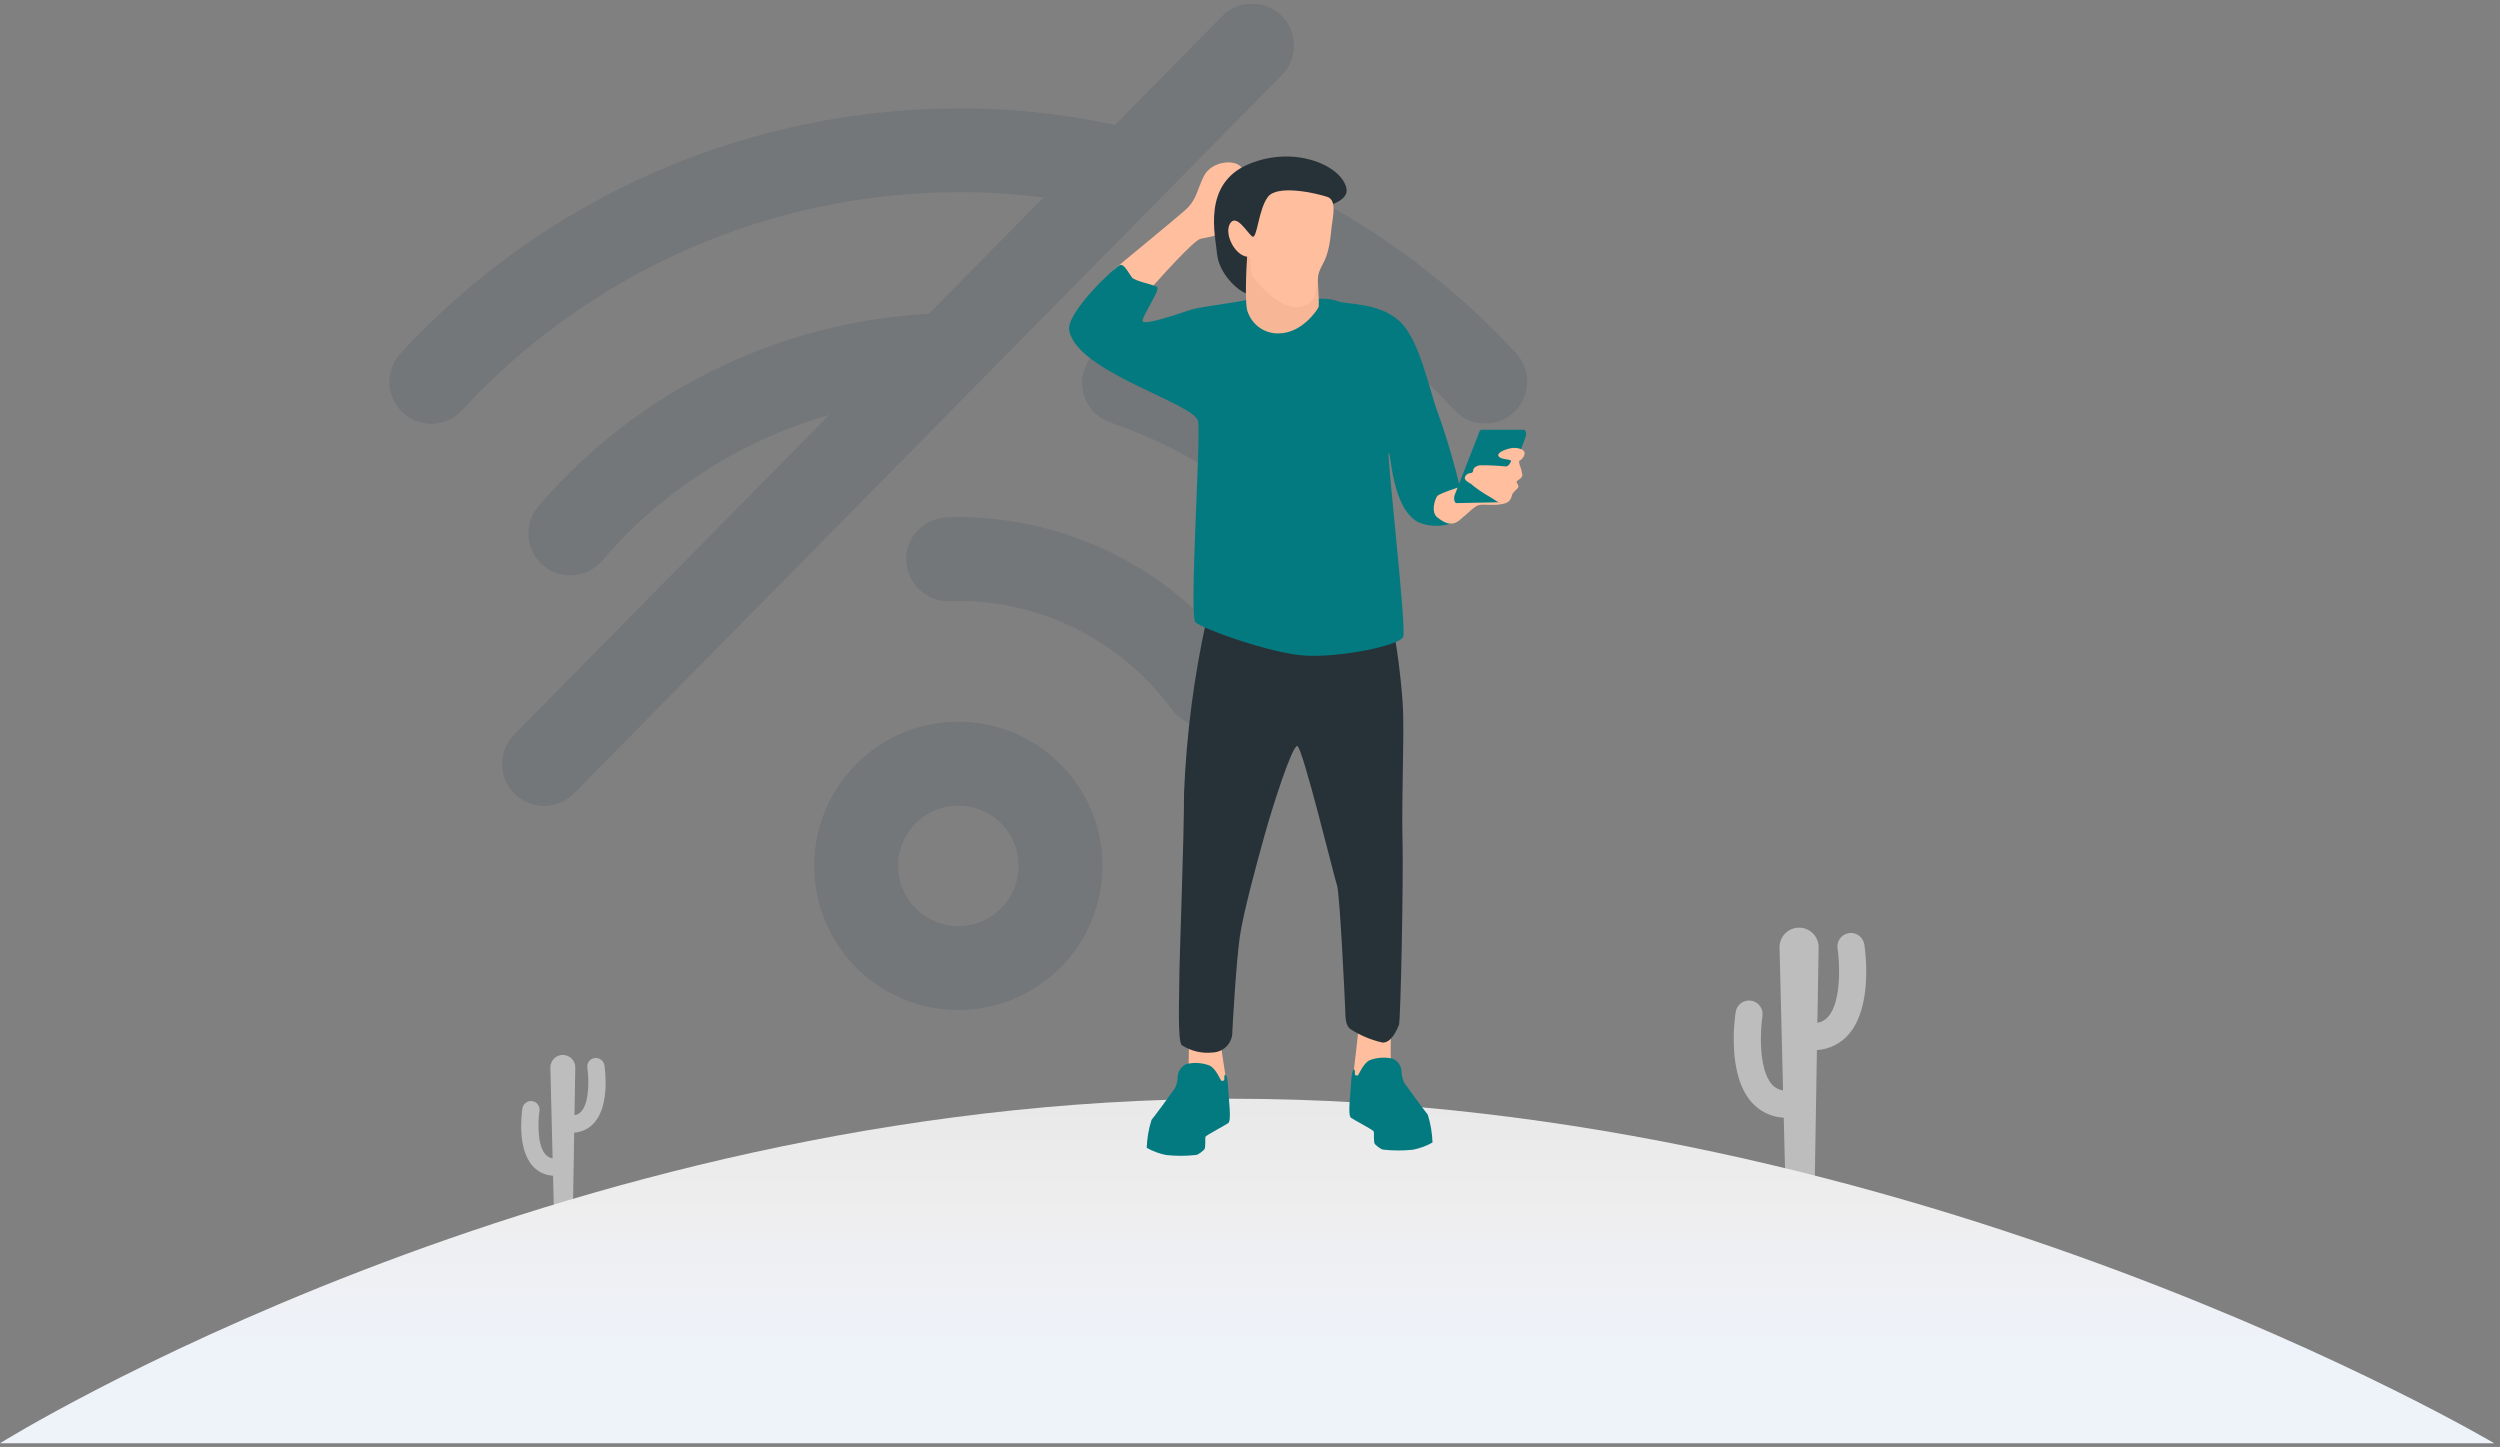 <svg width="311" height="180" viewBox="0 0 311 180" fill="none" xmlns="http://www.w3.org/2000/svg">
<rect x="0" y="0" width="311" height="180" fill="#808080" stroke="none"/>
<g clip-path="url(#clip0_47_574)">
<path opacity="0.22" d="M184.76 52.691C184.042 52.692 183.331 52.544 182.673 52.257C182.015 51.969 181.423 51.548 180.935 51.02C174.08 43.59 165.945 37.451 156.918 32.898C155.683 32.276 154.745 31.19 154.31 29.877C153.876 28.564 153.981 27.133 154.602 25.897C155.223 24.662 156.31 23.723 157.622 23.289C158.935 22.855 160.367 22.959 161.602 23.581C171.744 28.692 180.884 35.586 188.585 43.934C189.274 44.677 189.732 45.606 189.901 46.606C190.071 47.606 189.945 48.634 189.539 49.564C189.133 50.493 188.465 51.284 187.616 51.84C186.767 52.395 185.775 52.691 184.76 52.691V52.691ZM57.505 51.011C65.367 42.484 74.908 35.674 85.527 31.01C96.147 26.347 107.617 23.93 119.215 23.912C125.845 23.884 132.452 24.688 138.881 26.305C139.55 26.489 140.248 26.539 140.935 26.451C141.623 26.363 142.286 26.139 142.886 25.791C143.486 25.444 144.01 24.98 144.429 24.428C144.847 23.875 145.152 23.245 145.324 22.573C145.496 21.902 145.532 21.203 145.431 20.517C145.329 19.831 145.092 19.172 144.733 18.579C144.374 17.986 143.901 17.471 143.34 17.063C142.779 16.655 142.143 16.363 141.468 16.204C134.193 14.374 126.717 13.461 119.215 13.488C106.175 13.508 93.28 16.224 81.34 21.467C69.401 26.71 58.675 34.366 49.836 43.953C49.368 44.456 49.004 45.047 48.764 45.69C48.525 46.334 48.415 47.019 48.441 47.706C48.468 48.392 48.629 49.067 48.917 49.691C49.205 50.315 49.614 50.875 50.119 51.341C50.624 51.806 51.217 52.167 51.862 52.403C52.508 52.638 53.193 52.744 53.88 52.714C54.566 52.683 55.24 52.518 55.862 52.226C56.484 51.934 57.042 51.523 57.504 51.014L57.505 51.011ZM74.987 69.65C80.261 63.516 86.755 58.548 94.056 55.063C101.356 51.578 109.302 49.652 117.387 49.408C118.77 49.368 120.08 48.781 121.031 47.775C121.981 46.77 122.493 45.428 122.455 44.045C122.397 42.669 121.803 41.37 120.802 40.424C119.8 39.478 118.469 38.961 117.091 38.98C107.557 39.272 98.188 41.544 89.58 45.653C80.972 49.762 73.313 55.618 67.091 62.847C66.621 63.363 66.259 63.967 66.026 64.625C65.794 65.282 65.695 65.98 65.737 66.676C65.779 67.372 65.96 68.053 66.27 68.678C66.58 69.303 67.012 69.86 67.54 70.315C68.069 70.77 68.684 71.114 69.348 71.328C70.012 71.541 70.712 71.619 71.407 71.556C72.102 71.494 72.777 71.293 73.393 70.965C74.008 70.637 74.552 70.189 74.992 69.647L74.987 69.65ZM170.809 70.192C171.855 69.287 172.498 68.004 172.598 66.624C172.698 65.245 172.247 63.883 171.343 62.836C163.376 53.59 153.086 46.638 141.534 42.697C140.884 42.47 140.195 42.375 139.508 42.416C138.82 42.458 138.148 42.635 137.529 42.938C136.911 43.24 136.358 43.662 135.904 44.18C135.449 44.697 135.101 45.299 134.881 45.951C134.66 46.604 134.571 47.293 134.618 47.98C134.666 48.667 134.849 49.338 135.157 49.954C135.465 50.57 135.892 51.119 136.413 51.569C136.934 52.019 137.539 52.362 138.194 52.577C147.984 55.919 156.704 61.816 163.451 69.659C164.356 70.705 165.64 71.349 167.019 71.449C168.399 71.549 169.763 71.097 170.809 70.192ZM153.058 89.392C154.174 88.577 154.922 87.351 155.135 85.984C155.348 84.618 155.01 83.223 154.194 82.106C150.167 76.606 144.902 72.132 138.826 69.043C132.75 65.953 126.033 64.337 119.216 64.323C118.57 64.315 117.923 64.346 117.28 64.415C115.92 64.582 114.681 65.282 113.835 66.361C112.99 67.441 112.607 68.811 112.77 70.172C112.94 71.541 113.639 72.788 114.718 73.647C115.797 74.506 117.169 74.908 118.54 74.766C118.765 74.746 118.992 74.741 119.217 74.751C124.392 74.761 129.493 75.989 134.106 78.334C138.719 80.679 142.716 84.076 145.773 88.251C146.589 89.368 147.814 90.115 149.18 90.328C150.546 90.54 151.941 90.202 153.058 89.386V89.392ZM137.145 107.713C137.145 104.166 136.094 100.7 134.124 97.751C132.154 94.803 129.353 92.504 126.077 91.147C122.801 89.79 119.196 89.435 115.717 90.127C112.239 90.819 109.045 92.526 106.537 95.034C104.029 97.542 102.322 100.736 101.63 104.215C100.938 107.693 101.293 111.298 102.65 114.574C104.007 117.85 106.305 120.651 109.254 122.621C112.203 124.591 115.669 125.643 119.215 125.643C121.57 125.643 123.902 125.179 126.077 124.278C128.252 123.377 130.229 122.056 131.894 120.391C133.559 118.726 134.88 116.749 135.781 114.574C136.682 112.399 137.145 110.067 137.145 107.713ZM126.716 107.713C126.716 109.196 126.277 110.646 125.453 111.879C124.628 113.113 123.457 114.074 122.087 114.642C120.716 115.209 119.208 115.358 117.753 115.068C116.298 114.779 114.962 114.065 113.913 113.016C112.864 111.967 112.15 110.631 111.861 109.176C111.571 107.721 111.72 106.213 112.287 104.842C112.855 103.472 113.816 102.301 115.05 101.477C116.283 100.652 117.733 100.213 119.216 100.213C121.206 100.213 123.113 101.003 124.52 102.409C125.926 103.816 126.716 105.723 126.716 107.713ZM71.439 98.657L159.428 9.375C159.919 8.89 160.308 8.312 160.574 7.675C160.839 7.039 160.976 6.355 160.975 5.665C160.975 4.975 160.837 4.292 160.571 3.656C160.304 3.019 159.914 2.442 159.423 1.957C158.932 1.473 158.349 1.09 157.709 0.833C157.069 0.575 156.384 0.447 155.694 0.456C155.004 0.464 154.323 0.61 153.69 0.884C153.057 1.158 152.484 1.555 152.006 2.052L64.015 91.338C63.524 91.823 63.135 92.4 62.869 93.037C62.603 93.674 62.466 94.358 62.467 95.048C62.467 95.739 62.605 96.422 62.871 97.058C63.138 97.695 63.528 98.273 64.019 98.757C64.511 99.242 65.094 99.624 65.734 99.882C66.374 100.139 67.06 100.267 67.75 100.258C68.44 100.249 69.121 100.102 69.755 99.828C70.388 99.553 70.96 99.155 71.439 98.657Z" fill="#455A64"/>
<path d="M231.917 117.481C231.848 117.041 231.607 116.645 231.246 116.382C230.886 116.119 230.436 116.01 229.995 116.079C229.554 116.148 229.159 116.39 228.896 116.75C228.633 117.111 228.524 117.561 228.593 118.001C228.834 119.568 229.142 124.476 227.448 126.452C227.102 126.869 226.617 127.148 226.082 127.237L226.236 117.889C226.244 117.564 226.187 117.241 226.067 116.938C225.948 116.636 225.769 116.36 225.542 116.128C225.314 115.896 225.042 115.712 224.742 115.586C224.442 115.461 224.12 115.397 223.795 115.398C223.47 115.4 223.148 115.466 222.849 115.594C222.55 115.722 222.28 115.908 222.054 116.143C221.828 116.377 221.652 116.654 221.535 116.957C221.418 117.261 221.364 117.584 221.374 117.909L221.813 135.65C221.257 135.571 220.75 135.289 220.39 134.857C218.696 132.882 219.004 127.974 219.245 126.406C219.279 126.188 219.27 125.965 219.218 125.751C219.166 125.536 219.072 125.334 218.942 125.155C218.812 124.977 218.648 124.826 218.459 124.71C218.271 124.595 218.061 124.519 217.843 124.484C217.625 124.45 217.402 124.46 217.187 124.511C216.973 124.563 216.77 124.657 216.592 124.787C216.413 124.918 216.262 125.082 216.147 125.27C216.032 125.459 215.955 125.668 215.921 125.886C215.8 126.658 214.828 133.531 217.832 137.041C218.337 137.635 218.958 138.119 219.657 138.463C220.357 138.807 221.119 139.004 221.897 139.041L222.088 146.763H225.759L226.025 130.63C226.788 130.583 227.534 130.382 228.218 130.04C228.901 129.698 229.509 129.221 230.004 128.638C233.007 125.127 232.037 118.255 231.917 117.481Z" fill="#BDBDBD"/>
<path d="M75.184 132.517C75.163 132.378 75.114 132.244 75.04 132.124C74.967 132.004 74.871 131.899 74.757 131.816C74.643 131.733 74.514 131.673 74.377 131.64C74.241 131.607 74.099 131.601 73.96 131.623C73.82 131.645 73.687 131.694 73.567 131.767C73.446 131.84 73.342 131.936 73.259 132.05C73.176 132.164 73.116 132.293 73.083 132.43C73.05 132.567 73.044 132.709 73.065 132.848C73.219 133.848 73.415 136.976 72.335 138.235C72.115 138.5 71.806 138.678 71.465 138.735L71.565 132.776C71.565 132.572 71.524 132.371 71.445 132.183C71.366 131.996 71.251 131.825 71.107 131.682C70.962 131.539 70.791 131.425 70.603 131.348C70.414 131.271 70.212 131.232 70.009 131.232C69.805 131.233 69.604 131.274 69.416 131.353C69.228 131.432 69.058 131.546 68.915 131.691C68.771 131.836 68.658 132.007 68.581 132.195C68.504 132.384 68.465 132.585 68.465 132.789L68.745 144.098C68.391 144.048 68.068 143.868 67.838 143.593C66.758 142.334 66.954 139.205 67.108 138.206C67.152 137.925 67.083 137.638 66.915 137.408C66.748 137.179 66.495 137.025 66.214 136.981C65.933 136.937 65.647 137.007 65.417 137.174C65.187 137.342 65.033 137.594 64.989 137.875C64.912 138.367 64.289 142.749 66.207 144.986C66.529 145.364 66.925 145.672 67.371 145.892C67.817 146.111 68.302 146.236 68.798 146.26L68.92 151.183H71.26L71.43 140.898C71.917 140.868 72.392 140.74 72.828 140.521C73.264 140.303 73.652 139.999 73.967 139.628C75.874 137.393 75.264 133.017 75.184 132.517Z" fill="#BDBDBD"/>
<path d="M153.326 136.684C238.006 136.684 310.28 179.54 310.28 179.54H0C0 179.54 68.646 136.684 153.326 136.684Z" fill="url(#paint0_linear_47_574)"/>
<path d="M173.034 127.595C173.034 127.595 172.964 131.719 173.034 132.132C173.104 132.545 171.42 134.962 170.734 134.855C169.955 134.785 169.191 134.594 168.47 134.289C168.27 134.06 168.359 133.519 168.429 133.024C168.499 132.529 169.015 128.039 169.015 127.808C169.015 127.577 172.264 126.968 173.034 127.595Z" fill="#FFBE9D"/>
<path d="M170.365 131.897C169.504 132.362 169.02 133.778 168.898 133.797C168.776 133.816 168.547 133.78 168.547 133.64C168.547 133.5 168.582 133.028 168.425 133.028C168.268 133.028 168.092 133.798 168.058 134.917C168.024 136.036 167.625 138.706 168.058 139.046C168.33 139.259 170.822 140.568 170.892 140.746C170.962 140.924 170.839 142.146 171.049 142.338C171.259 142.53 171.749 143.003 172.133 143.021C173.348 143.154 174.574 143.154 175.79 143.021C176.637 142.855 177.452 142.553 178.204 142.129C178.166 140.946 177.966 139.775 177.609 138.648C177.277 138.281 174.88 134.992 174.687 134.694C174.472 134.245 174.358 133.755 174.354 133.259C174.33 132.925 174.216 132.604 174.025 132.33C173.834 132.056 173.572 131.839 173.267 131.703C172.302 131.475 171.292 131.542 170.367 131.897H170.365Z" fill="#037A80"/>
<path d="M147.897 129.982C147.897 129.982 147.897 132.382 147.828 132.797C147.759 133.212 149.443 135.627 150.128 135.52C150.908 135.45 151.671 135.259 152.392 134.954C152.592 134.725 152.504 134.183 152.432 133.689C152.36 133.195 151.917 130.426 151.917 130.196C151.917 129.966 148.657 129.355 147.897 129.982Z" fill="#FFBE9D"/>
<path d="M150.114 76.985C148.543 84.081 147.6 91.303 147.297 98.565C147.297 104.465 146.707 119.504 146.707 121.79C146.707 124.076 146.461 129.747 147.051 130.042C148.191 130.768 149.547 131.081 150.89 130.928C151.546 130.898 152.164 130.614 152.615 130.136C153.065 129.658 153.311 129.024 153.302 128.368C153.351 127.285 153.794 119.508 154.237 116.505C154.68 113.502 156.255 107.711 157.289 103.986C158.323 100.261 160.735 92.77 161.375 92.799C162.015 92.828 166.001 109.238 166.333 110.168C166.665 111.098 167.298 124.311 167.339 125.421C167.38 126.531 167.339 127.598 168.039 128.05C169.247 128.824 170.581 129.38 171.981 129.693C173.09 129.776 173.829 128.009 174.034 127.475C174.239 126.941 174.603 109.267 174.472 104.418C174.341 99.569 174.724 90.528 174.5 87.58C174.258 84.02 173.79 80.48 173.1 76.98C172.634 75.656 150.114 76.985 150.114 76.985Z" fill="#263238"/>
<path d="M143.23 35.801C144.16 34.768 148.5 29.876 149.362 29.701C150.224 29.526 152.319 29.149 152.787 28.668C153.255 28.187 155.231 21.979 154.449 20.85C153.667 19.721 150.649 20.042 149.731 21.963C148.813 23.884 148.862 24.891 147.352 26.218C145.842 27.545 139.264 32.924 138.652 33.467C138.04 34.01 139.252 36.65 140.215 37.108C141.178 37.566 143.23 35.801 143.23 35.801Z" fill="#FFBE9D"/>
<path d="M155.221 37.295C153.003 37.76 149.321 38.154 148.103 38.547C146.885 38.94 142.094 40.622 142.13 39.906C142.166 39.19 144.348 36.044 143.954 35.721C143.56 35.398 141.2 35.006 140.807 34.505C140.414 34.004 139.877 32.825 139.34 32.967C138.803 33.109 132.583 38.904 133.009 41.122C134.009 46.351 148.709 50.162 149.049 52.443C149.389 54.724 147.909 76.592 148.714 77.397C149.519 78.202 158.038 81.288 162.331 81.556C166.624 81.824 174.155 80.329 174.566 79.199C174.977 78.069 172.471 56.341 172.766 56.341C173.061 56.341 173.139 63.181 176.409 64.95C177.335 65.347 178.35 65.493 179.35 65.374C180.351 65.254 181.302 64.874 182.109 64.27C182.677 63.626 180.08 54.533 178.909 51.47C177.738 48.407 176.609 42.07 173.952 39.818C171.295 37.566 167.543 37.952 166.252 37.418C164.961 36.884 160.627 37.268 159.535 37.154C158.096 37.123 156.656 37.17 155.221 37.295Z" fill="#037A80"/>
<path d="M182.92 60.154C182.92 60.154 179.097 61.31 178.799 61.707C178.501 62.104 177.971 63.695 178.799 64.358C179.627 65.021 180.536 65.517 181.519 64.752C182.502 63.987 183.398 62.958 183.966 62.828C184.534 62.698 186.233 62.942 186.946 62.662C187.659 62.382 189.012 56.974 188.466 56.647C187.92 56.32 182.92 60.154 182.92 60.154Z" fill="#FFBE9D"/>
<path d="M155.241 36.56C154.007 36.304 151.625 33.975 151.407 31.608C151.194 29.301 149.498 22.821 155.402 20.39C160.941 18.108 166.641 20.455 167.46 23.269C168.225 25.896 161.723 26.014 159.339 27.725C156.955 29.436 156.793 30.572 156.198 30.301C155.603 30.03 155.241 36.56 155.241 36.56Z" fill="#263238"/>
<path d="M155.141 31.942C155.063 32.998 154.797 38.107 155.241 38.859C155.529 39.664 156.071 40.353 156.785 40.824C157.499 41.294 158.346 41.521 159.2 41.469C162.031 41.38 163.867 38.549 164.022 38.218C164.177 37.887 163.845 33.794 163.845 33.109C163.845 32.424 160.044 30.809 158.514 30.852C156.984 30.895 155.211 30.948 155.141 31.942Z" fill="#F7B796"/>
<path d="M155.403 31.956C155.722 31.948 155.345 33.894 155.924 34.53C156.503 35.166 159.024 38.486 161.684 38.16C163.984 37.88 163.657 35.895 163.989 34.26C164.289 32.776 165.248 32.648 165.589 28.774C165.719 27.274 166.428 24.927 165.126 24.494C163.824 24.059 158.936 22.902 157.726 24.494C156.516 26.084 156.395 29.902 155.759 29.41C155.123 28.919 153.792 26.518 153.011 27.82C152.23 29.12 153.693 32.007 155.403 31.956Z" fill="#FFBE9D"/>
<path d="M184.046 53.695L180.964 61.574C180.804 61.984 180.933 62.592 181.183 62.587L186.634 62.48C186.725 62.481 186.812 62.383 186.867 62.233L189.784 54.361C189.923 53.994 189.8 53.461 189.585 53.458L184.278 53.462C184.189 53.466 184.104 53.548 184.046 53.695Z" fill="#037A80"/>
<path d="M188.227 55.719C187.473 55.794 186.377 56.219 186.377 56.619C186.377 57.019 187.257 57.119 187.499 57.159C187.741 57.199 188.06 57.272 187.969 57.393C187.878 57.514 187.696 58.12 187.211 58.015C186.208 57.918 185.2 57.872 184.193 57.878C183.783 57.878 183.293 58.166 183.268 58.47C183.243 58.774 183.147 58.834 182.904 58.849C182.661 58.864 182.221 59.092 182.221 59.486C182.221 59.88 183.195 60.235 183.195 60.375C183.915 60.942 184.68 61.452 185.481 61.899C185.856 62.116 186.556 62.668 186.95 62.668C187.208 62.654 187.454 62.558 187.653 62.393C187.851 62.227 187.99 62.002 188.05 61.751C188.099 61.209 188.877 60.815 188.888 60.551C188.899 60.287 188.641 60.088 188.671 59.92C188.701 59.752 189.381 59.52 189.381 59.092C189.329 58.69 189.226 58.295 189.076 57.919C189.037 57.742 188.876 57.357 189.037 57.308C189.198 57.259 189.746 56.746 189.648 56.273C189.55 55.8 188.567 55.684 188.227 55.719Z" fill="#FFBE9D"/>
<path d="M150.49 132.559C151.351 133.024 151.834 134.44 151.957 134.459C152.08 134.478 152.308 134.441 152.308 134.302C152.308 134.163 152.273 133.69 152.431 133.69C152.589 133.69 152.763 134.46 152.798 135.58C152.833 136.7 153.231 139.369 152.798 139.709C152.526 139.922 150.034 141.231 149.964 141.409C149.894 141.587 150.016 142.809 149.807 143.001C149.598 143.193 149.107 143.666 148.722 143.683C147.507 143.817 146.281 143.817 145.066 143.683C144.219 143.517 143.404 143.216 142.652 142.791C142.691 141.609 142.893 140.437 143.252 139.31C143.585 138.943 145.981 135.653 146.174 135.356C146.389 134.908 146.502 134.419 146.506 133.922C146.53 133.588 146.643 133.268 146.835 132.993C147.026 132.719 147.288 132.502 147.593 132.365C148.557 132.137 149.568 132.204 150.493 132.559H150.49Z" fill="#037A80"/>
</g>
<defs>
<linearGradient id="paint0_linear_47_574" x1="155.14" y1="126.955" x2="155.14" y2="167.026" gradientUnits="userSpaceOnUse">
<stop stop-color="#E5E5E5"/>
<stop offset="0.603" stop-color="#EEEEEF"/>
<stop offset="1" stop-color="#EEF2F9"/>
</linearGradient>
<clipPath id="clip0_47_574">
<rect width="310.28" height="179.04" fill="white" transform="translate(0 0.5)"/>
</clipPath>
</defs>
</svg>
